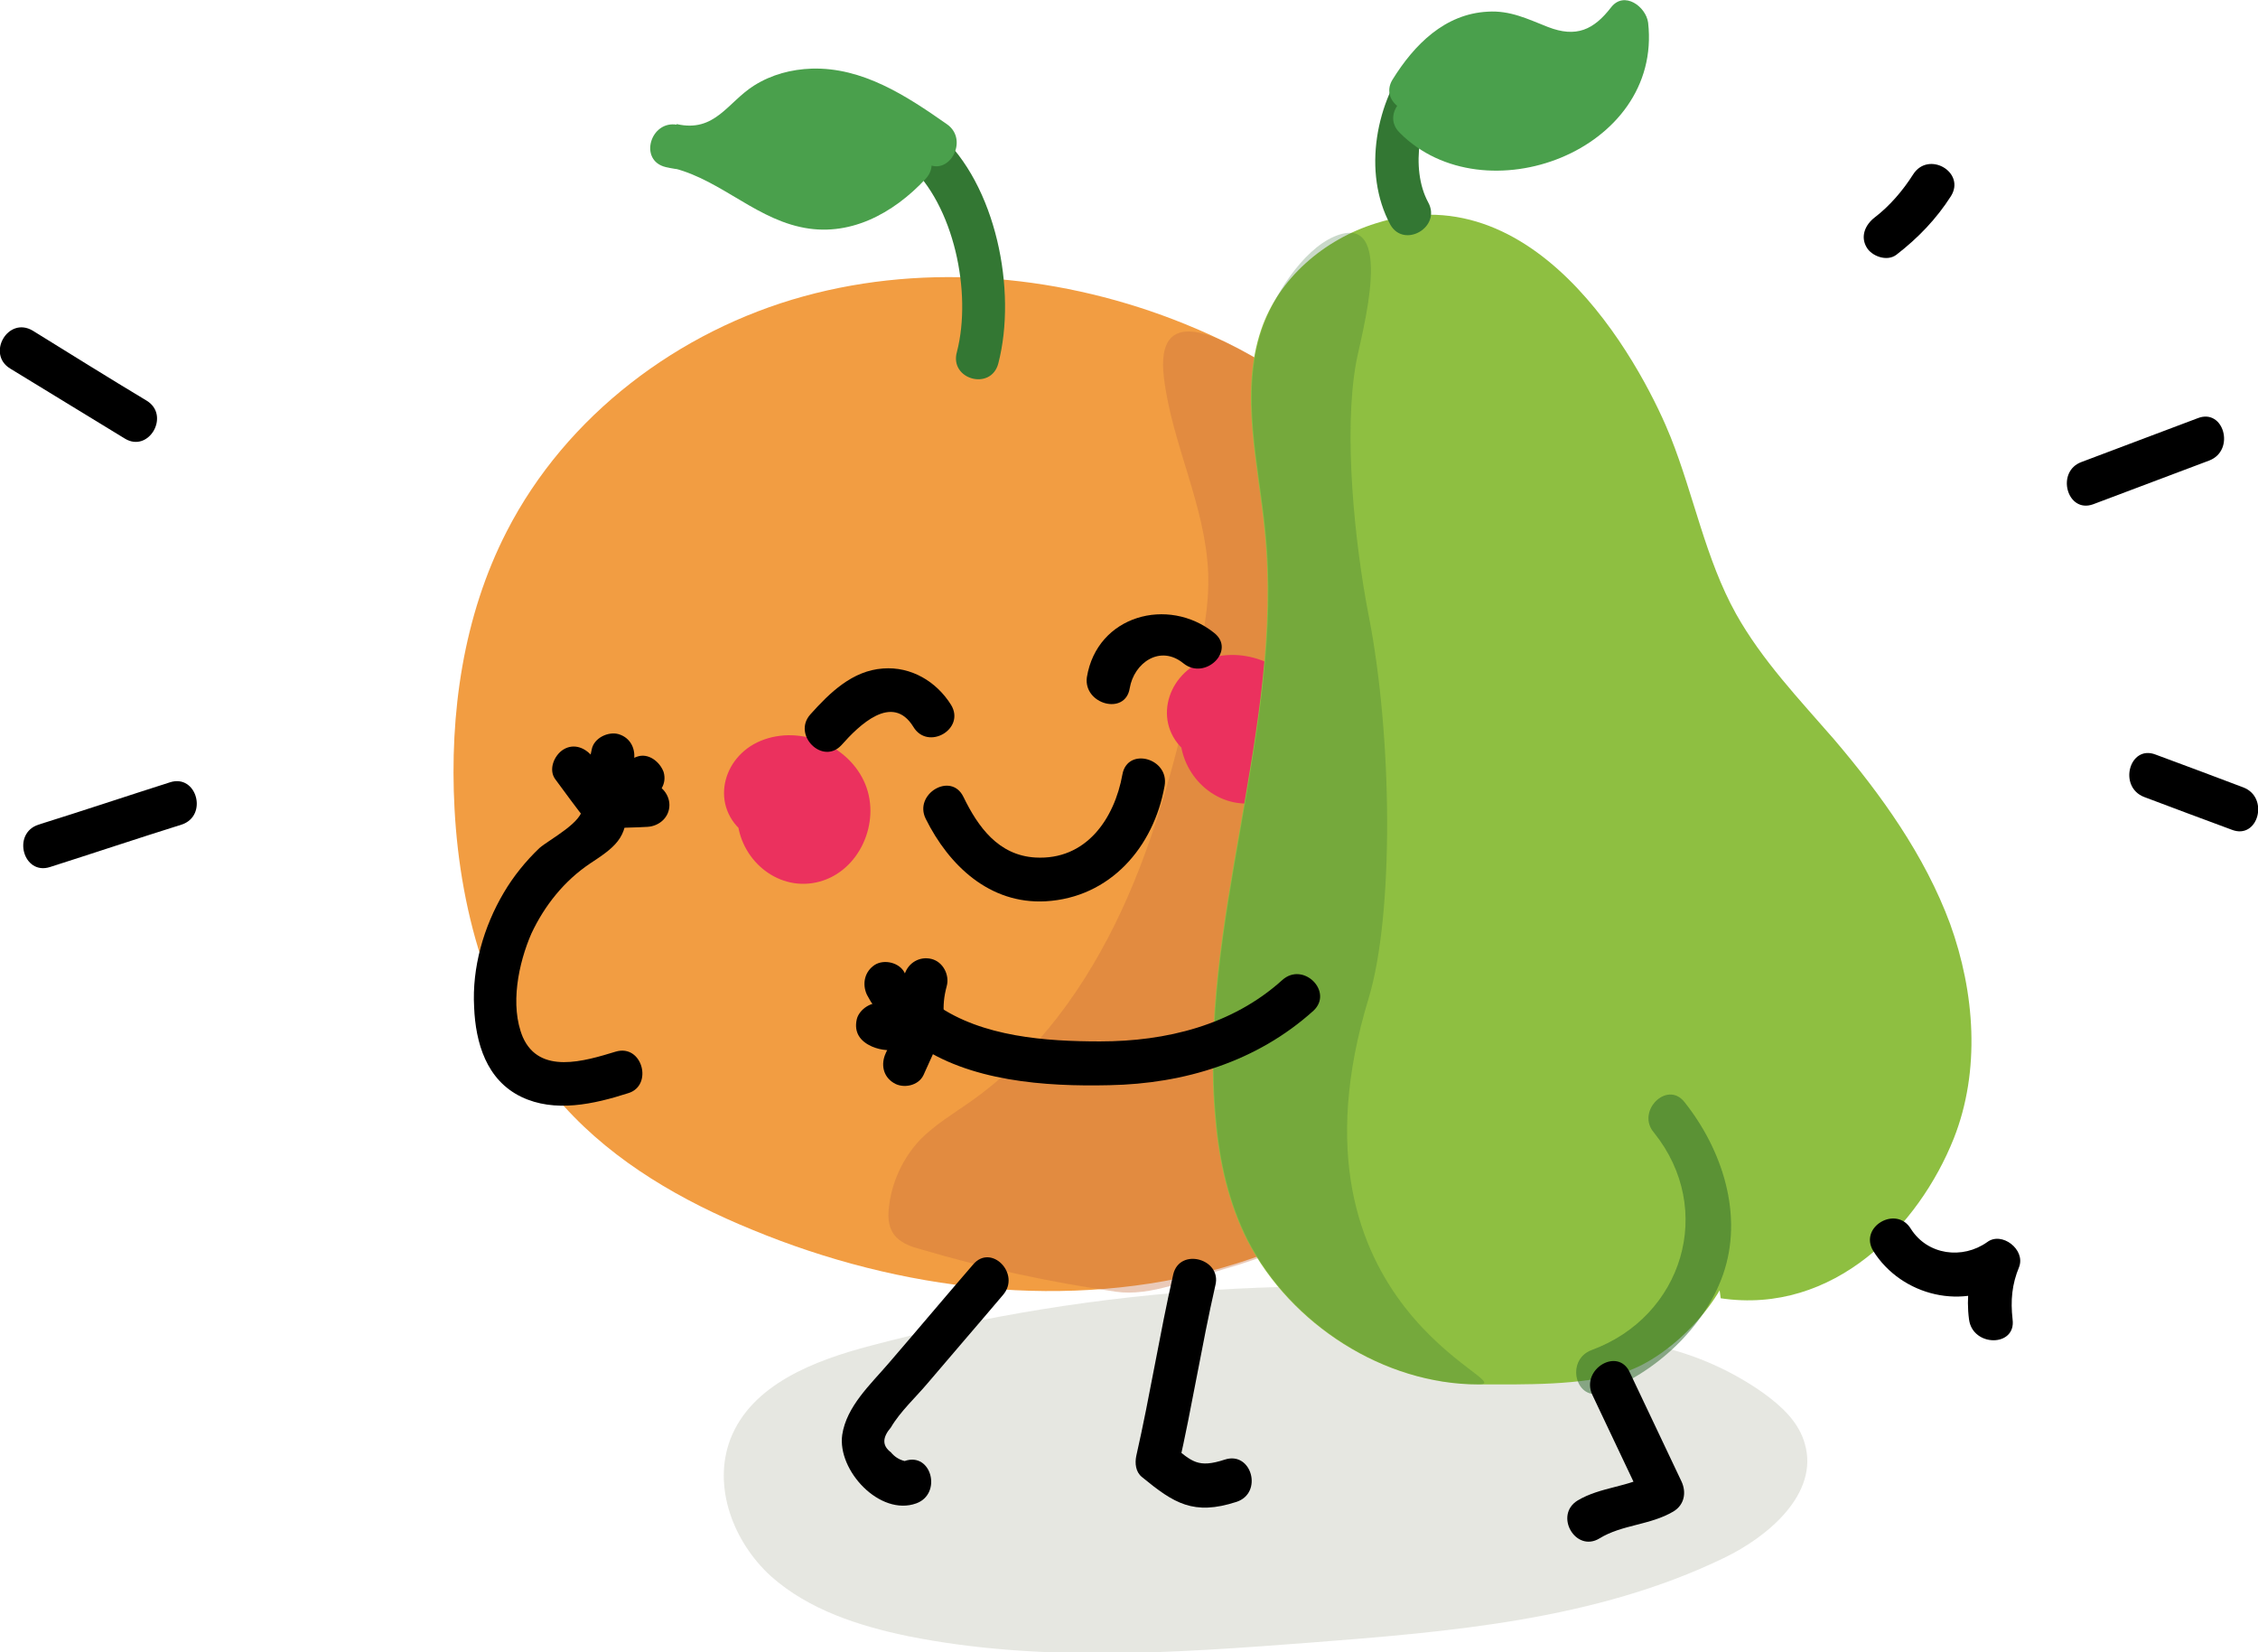 <svg width="41" height="30" viewBox="0 0 41 30" fill="none" xmlns="http://www.w3.org/2000/svg">
<g clip-path="url(#clip0)">
<path d="M26.129 12.416C26.393 10.998 25.905 9.488 25.009 8.361C24.112 7.222 22.86 6.427 21.515 5.883C19.327 4.996 16.861 4.757 14.594 5.38C12.326 6.003 10.283 7.54 9.202 9.647C8.411 11.184 8.16 12.959 8.253 14.682C8.358 16.643 8.938 18.631 10.243 20.088C11.166 21.109 12.392 21.811 13.658 22.328C16.347 23.441 19.406 23.812 22.201 23.017C24.995 22.222 27.5 20.181 28.529 17.438C29.557 14.695 28.924 11.329 26.749 9.382" fill="#F29D42"/>
<g opacity="0.6">
<path opacity="0.6" d="M26.129 12.416C26.393 10.998 25.905 9.488 25.009 8.361C24.415 7.593 23.638 6.983 22.807 6.506C22.122 6.109 20.975 5.499 21.133 6.851C21.278 8.057 21.884 9.17 21.937 10.389C21.963 11.011 21.831 11.621 21.7 12.231C21.37 13.688 21.001 15.159 20.368 16.524C19.735 17.889 18.839 19.148 17.613 20.009C17.31 20.221 16.98 20.42 16.716 20.685C16.387 21.029 16.176 21.493 16.136 21.97C16.123 22.102 16.136 22.248 16.202 22.367C16.308 22.553 16.519 22.633 16.73 22.686C17.89 23.03 19.076 23.282 20.263 23.454C20.895 23.547 21.621 23.215 22.227 23.043C25.022 22.248 27.527 20.208 28.555 17.465C29.583 14.722 28.951 11.356 26.775 9.408" fill="#C46D3D"/>
</g>
<path opacity="0.3" d="M28.397 23.64C24.204 23.083 19.907 23.348 15.807 24.435C14.792 24.7 13.645 25.137 13.262 26.131C12.933 26.992 13.315 27.999 14.001 28.622C14.686 29.231 15.596 29.523 16.492 29.709C18.878 30.186 21.331 30.013 23.756 29.828C26.327 29.629 28.964 29.417 31.297 28.291C32.128 27.893 33.024 27.111 32.774 26.224C32.668 25.826 32.352 25.534 32.022 25.296C30.994 24.567 29.702 24.209 28.45 24.342" fill="#ABAD99"/>
<path d="M13.645 14.934C13.671 15.477 14.277 15.888 14.805 15.755C15.332 15.623 15.649 14.987 15.504 14.457C15.358 13.927 14.805 13.569 14.264 13.609C13.948 13.635 13.618 13.794 13.473 14.072C13.315 14.351 13.381 14.761 13.645 14.934Z" fill="#EB315E"/>
<path d="M13.394 14.934C13.473 15.649 14.159 16.206 14.884 16.007C15.609 15.808 15.991 14.934 15.714 14.245C15.424 13.529 14.528 13.158 13.816 13.45C13.104 13.741 12.88 14.655 13.539 15.146C13.803 15.345 14.066 14.894 13.803 14.695C13.302 14.324 14.027 13.86 14.383 13.874C14.792 13.887 15.2 14.192 15.279 14.602C15.345 14.947 15.148 15.345 14.818 15.477C14.436 15.623 13.961 15.358 13.921 14.947C13.869 14.602 13.355 14.602 13.394 14.934Z" fill="#EB315E"/>
<path d="M21.686 13.476C21.713 14.019 22.319 14.43 22.847 14.298C23.374 14.152 23.69 13.529 23.545 12.999C23.4 12.469 22.847 12.111 22.306 12.151C21.99 12.178 21.66 12.337 21.515 12.615C21.357 12.893 21.423 13.304 21.686 13.476Z" fill="#EB315E"/>
<path d="M21.436 13.476C21.515 14.192 22.201 14.748 22.926 14.55C23.651 14.351 24.033 13.476 23.756 12.787C23.466 12.072 22.57 11.7 21.858 11.992C21.146 12.284 20.922 13.198 21.581 13.688C21.845 13.887 22.108 13.436 21.845 13.238C21.344 12.867 22.069 12.403 22.425 12.416C22.833 12.429 23.242 12.734 23.321 13.145C23.387 13.489 23.189 13.887 22.86 14.019C22.477 14.165 22.003 13.9 21.963 13.489C21.911 13.145 21.396 13.145 21.436 13.476Z" fill="#EB315E"/>
<path d="M17.666 22.964C17.151 23.56 16.651 24.156 16.136 24.753C15.807 25.137 15.372 25.534 15.293 26.051C15.2 26.701 15.978 27.535 16.637 27.297C17.112 27.125 16.914 26.356 16.426 26.528C16.321 26.502 16.242 26.449 16.176 26.369C16.018 26.25 16.018 26.104 16.176 25.919C16.347 25.627 16.637 25.362 16.848 25.11C17.297 24.58 17.758 24.05 18.206 23.52C18.549 23.136 17.995 22.566 17.666 22.964Z" fill="black"/>
<path d="M21.304 23.136C21.054 24.236 20.882 25.336 20.632 26.436C20.605 26.568 20.619 26.727 20.737 26.82C21.317 27.297 21.673 27.522 22.451 27.27C22.939 27.111 22.728 26.343 22.24 26.502C21.752 26.661 21.647 26.541 21.291 26.25C21.331 26.383 21.357 26.502 21.396 26.634C21.647 25.534 21.818 24.435 22.069 23.335C22.188 22.858 21.423 22.646 21.304 23.136Z" fill="black"/>
<path d="M11.179 19.095C10.613 19.267 9.795 19.519 9.492 18.829C9.255 18.26 9.413 17.491 9.65 16.948C9.887 16.444 10.243 15.994 10.718 15.676C11.14 15.398 11.417 15.212 11.364 14.655C11.311 14.152 10.52 14.152 10.573 14.655C10.599 14.921 9.98 15.239 9.795 15.398C9.545 15.636 9.321 15.914 9.149 16.206C8.78 16.829 8.569 17.571 8.609 18.286C8.635 18.936 8.833 19.611 9.466 19.916C10.072 20.208 10.784 20.049 11.403 19.85C11.865 19.717 11.667 18.949 11.179 19.095Z" fill="black"/>
<path d="M18.127 6.599C18.47 5.274 18.087 3.352 17.046 2.425C16.664 2.094 16.11 2.65 16.492 2.981C17.323 3.723 17.652 5.314 17.376 6.387C17.231 6.89 17.995 7.102 18.127 6.599Z" fill="#337733"/>
<path d="M16.993 2.584C16.505 2.239 16.005 1.882 15.438 1.723C14.857 1.55 14.198 1.603 13.737 2.001C13.592 2.12 13.486 2.279 13.341 2.398C13.025 2.663 12.577 2.756 12.181 2.624C13.196 2.756 13.961 3.763 14.989 3.763C15.583 3.763 16.136 3.405 16.532 2.942" fill="#4AA04C"/>
<path d="M17.191 2.253C16.453 1.736 15.662 1.219 14.739 1.246C14.37 1.259 14.014 1.352 13.697 1.55C13.21 1.855 12.986 2.412 12.287 2.253C12.221 2.504 12.142 2.769 12.076 3.021C12.986 3.18 13.632 3.922 14.528 4.121C15.411 4.32 16.215 3.882 16.809 3.246C17.151 2.875 16.598 2.306 16.255 2.69C15.583 3.405 14.871 3.538 14.027 3.061C13.46 2.743 12.946 2.372 12.3 2.266C11.812 2.173 11.588 2.915 12.089 3.034C12.959 3.233 13.368 2.849 14.001 2.345C14.91 1.617 16.031 2.412 16.809 2.955C17.217 3.233 17.613 2.544 17.191 2.253Z" fill="#4AA04C"/>
<path d="M11.245 14.616C11.377 14.364 11.469 14.099 11.509 13.821C11.549 13.609 11.456 13.397 11.232 13.33C11.047 13.277 10.784 13.397 10.744 13.609C10.705 13.821 10.652 14.019 10.56 14.205C10.467 14.39 10.507 14.642 10.705 14.748C10.889 14.854 11.153 14.801 11.245 14.616Z" fill="black"/>
<path d="M11.153 14.748C11.364 14.669 11.562 14.589 11.773 14.51C11.97 14.43 12.115 14.245 12.05 14.019C11.984 13.834 11.773 13.662 11.562 13.741C11.351 13.821 11.153 13.9 10.942 13.98C10.744 14.059 10.599 14.245 10.665 14.47C10.731 14.655 10.955 14.828 11.153 14.748Z" fill="black"/>
<path d="M11.074 15.04C11.298 15.027 11.535 15.027 11.759 15.013C11.97 15 12.155 14.841 12.155 14.616C12.155 14.404 11.97 14.205 11.759 14.218C11.535 14.231 11.298 14.231 11.074 14.245C10.863 14.258 10.678 14.417 10.678 14.642C10.678 14.854 10.85 15.04 11.074 15.04Z" fill="black"/>
<path d="M10.085 14.152C10.27 14.404 10.454 14.655 10.652 14.907C10.784 15.079 10.995 15.172 11.193 15.053C11.364 14.96 11.469 14.682 11.338 14.51C11.153 14.258 10.969 14.006 10.771 13.754C10.639 13.582 10.428 13.489 10.23 13.609C10.059 13.715 9.953 13.98 10.085 14.152Z" fill="black"/>
<path d="M20.513 12.496C20.592 12.032 21.067 11.7 21.489 12.045C21.884 12.363 22.451 11.806 22.043 11.489C21.212 10.826 19.92 11.171 19.735 12.297C19.669 12.787 20.434 12.999 20.513 12.496Z" fill="black"/>
<path d="M16.809 14.867C17.231 15.716 17.969 16.418 18.984 16.365C20.157 16.299 20.948 15.384 21.146 14.271C21.238 13.768 20.474 13.556 20.381 14.059C20.236 14.867 19.722 15.623 18.799 15.57C18.127 15.53 17.758 15.013 17.494 14.47C17.27 14.006 16.585 14.417 16.809 14.867Z" fill="black"/>
<path d="M0.185 6.692C0.883 7.116 1.569 7.54 2.268 7.964C2.703 8.229 3.098 7.54 2.663 7.275C1.978 6.864 1.279 6.427 0.593 6.003C0.145 5.738 -0.25 6.427 0.185 6.692Z" fill="black"/>
<path d="M0.91 15.742C1.701 15.49 2.492 15.225 3.296 14.973C3.784 14.815 3.573 14.046 3.085 14.205C2.294 14.457 1.503 14.722 0.699 14.973C0.211 15.133 0.422 15.901 0.91 15.742Z" fill="black"/>
<path d="M15.279 13.529C15.596 13.171 16.202 12.575 16.585 13.198C16.848 13.635 17.534 13.238 17.27 12.8C17.006 12.376 16.545 12.098 16.031 12.138C15.477 12.178 15.069 12.575 14.713 12.973C14.383 13.344 14.937 13.9 15.279 13.529Z" fill="black"/>
<path d="M31.244 23.573C33.301 23.878 34.843 22.262 35.476 20.671C35.964 19.439 35.859 18.021 35.41 16.776C34.949 15.53 34.158 14.43 33.301 13.423C32.668 12.694 31.996 11.992 31.521 11.144C30.968 10.15 30.757 8.997 30.335 7.937C29.913 6.877 28.028 3.087 24.982 4.055C24.046 4.346 23.216 5.049 22.899 5.989C22.504 7.155 22.847 8.428 22.965 9.66C23.321 13.224 21.726 16.776 22.069 20.34C22.135 21.095 22.306 21.851 22.649 22.526C23.44 24.05 25.127 25.137 26.841 25.137C27.645 25.137 28.74 25.163 29.504 24.912C30.335 24.647 31.35 23.6 31.495 22.738C31.64 21.877 31.389 20.95 30.809 20.3" fill="#8EBF41"/>
<g opacity="0.5">
<path opacity="0.5" d="M24.851 18.127C25.312 16.603 25.286 13.383 24.851 11.171C24.6 9.885 24.389 7.858 24.626 6.572C24.719 6.069 25.365 3.816 24.231 4.293C23.638 4.545 23.11 5.406 22.913 5.989C22.517 7.155 22.86 8.428 22.979 9.66C23.334 13.224 21.739 16.776 22.082 20.34C22.148 21.095 22.319 21.851 22.662 22.526C23.453 24.05 25.141 25.137 26.854 25.137C27.659 25.124 23.137 23.759 24.851 18.127Z" fill="#2A662A"/>
</g>
<g opacity="0.8">
<g opacity="0.8">
<path opacity="0.8" d="M29.096 25.283C30.045 24.938 30.941 24.117 31.284 23.149C31.666 22.063 31.271 20.87 30.585 20.009C30.269 19.611 29.702 20.181 30.032 20.565C31.152 21.957 30.559 23.905 28.898 24.514C28.41 24.7 28.621 25.468 29.096 25.283Z" fill="#2A662A"/>
</g>
</g>
<path d="M17.138 18.459C17.125 18.247 17.138 18.101 17.191 17.902C17.244 17.703 17.125 17.465 16.914 17.412C16.703 17.359 16.492 17.478 16.426 17.69C16.36 17.942 16.334 18.207 16.347 18.459C16.36 18.671 16.519 18.869 16.743 18.856C16.941 18.843 17.165 18.671 17.138 18.459Z" fill="black"/>
<path d="M16.809 18.127C16.796 18.127 16.73 18.061 16.756 18.087C16.782 18.114 16.73 18.061 16.716 18.061C16.664 18.021 16.624 17.968 16.585 17.928C16.585 17.928 16.532 17.862 16.558 17.889C16.585 17.915 16.532 17.836 16.519 17.836C16.479 17.783 16.453 17.73 16.426 17.663C16.334 17.478 16.057 17.412 15.886 17.518C15.701 17.637 15.649 17.862 15.741 18.061C15.899 18.366 16.136 18.617 16.413 18.803C16.585 18.922 16.861 18.843 16.954 18.657C17.046 18.459 16.98 18.247 16.809 18.127Z" fill="black"/>
<path d="M16.255 18.233C16.334 18.167 16.163 18.273 16.255 18.233C16.229 18.247 16.123 18.26 16.215 18.26C16.176 18.26 16.149 18.26 16.11 18.26C16.202 18.273 16.07 18.233 16.044 18.233C15.846 18.154 15.596 18.326 15.556 18.512C15.504 18.75 15.622 18.909 15.833 19.002C16.176 19.148 16.545 19.041 16.809 18.803C16.967 18.671 16.954 18.379 16.809 18.247C16.651 18.074 16.426 18.087 16.255 18.233Z" fill="black"/>
<path d="M16.413 18.392C16.308 18.631 16.189 18.883 16.084 19.121C15.991 19.32 16.031 19.545 16.229 19.664C16.4 19.77 16.677 19.717 16.769 19.519C16.875 19.28 16.993 19.028 17.099 18.79C17.191 18.591 17.151 18.366 16.954 18.247C16.782 18.154 16.492 18.194 16.413 18.392Z" fill="black"/>
<path d="M34.435 4.625C34.83 4.32 35.16 3.975 35.423 3.564C35.7 3.127 35.015 2.73 34.738 3.167C34.553 3.458 34.316 3.737 34.039 3.949C33.868 4.081 33.776 4.293 33.894 4.492C33.986 4.651 34.263 4.757 34.435 4.625Z" fill="black"/>
<path d="M38.007 9.156C38.706 8.891 39.418 8.626 40.117 8.361C40.591 8.176 40.38 7.407 39.906 7.593C39.207 7.858 38.495 8.123 37.797 8.388C37.322 8.56 37.533 9.329 38.007 9.156Z" fill="black"/>
<path d="M38.93 14.47C39.458 14.669 39.985 14.867 40.525 15.066C41 15.252 41.211 14.483 40.736 14.298C40.209 14.099 39.682 13.9 39.141 13.701C38.667 13.516 38.456 14.284 38.93 14.47Z" fill="black"/>
<path d="M28.911 25.322C29.227 25.985 29.531 26.634 29.847 27.297C29.9 27.111 29.939 26.939 29.992 26.753C29.583 27.005 29.069 26.992 28.647 27.244C28.212 27.509 28.608 28.198 29.043 27.933C29.451 27.681 29.966 27.694 30.387 27.443C30.585 27.323 30.625 27.098 30.532 26.899C30.216 26.237 29.913 25.587 29.596 24.925C29.386 24.448 28.7 24.859 28.911 25.322Z" fill="black"/>
<path d="M34.013 22.712C34.527 23.534 35.674 23.812 36.478 23.242C36.28 23.096 36.096 22.937 35.898 22.791C35.753 23.163 35.7 23.56 35.753 23.958C35.819 24.461 36.61 24.461 36.544 23.958C36.505 23.613 36.531 23.322 36.663 23.003C36.781 22.686 36.346 22.354 36.083 22.553C35.635 22.871 35.002 22.791 34.698 22.314C34.435 21.877 33.749 22.275 34.013 22.712Z" fill="black"/>
<path d="M25.931 3.671C25.602 3.061 25.773 2.08 26.195 1.564C26.512 1.166 25.958 0.596 25.642 1.007C24.982 1.829 24.732 3.127 25.246 4.081C25.497 4.519 26.182 4.121 25.931 3.671Z" fill="#337733"/>
<path d="M25.628 1.63C25.8 1.325 26.024 1.034 26.314 0.848C26.604 0.663 26.973 0.557 27.316 0.61C27.724 0.689 28.081 0.967 28.489 1.007C28.858 1.047 29.241 0.848 29.438 0.517L29.531 0.398C29.636 0.967 29.399 1.55 28.99 1.961C28.581 2.372 28.028 2.597 27.474 2.69C27.276 2.716 27.078 2.73 26.881 2.716C26.433 2.677 25.997 2.465 25.681 2.12" fill="#4AA04C"/>
<path d="M25.971 1.842C26.288 1.325 26.775 0.861 27.421 1.06C27.777 1.166 28.067 1.378 28.45 1.418C29.056 1.471 29.465 1.153 29.821 0.702C29.596 0.61 29.372 0.517 29.148 0.424C29.32 2.027 27.065 2.928 25.971 1.842C25.615 1.484 25.048 2.054 25.417 2.412C26.947 3.949 30.19 2.743 29.926 0.411C29.887 0.119 29.491 -0.172 29.254 0.133C28.937 0.543 28.621 0.689 28.107 0.49C27.738 0.345 27.421 0.186 27.013 0.212C26.235 0.252 25.681 0.808 25.286 1.444C25.022 1.868 25.694 2.266 25.971 1.842Z" fill="#4AA04C"/>
<path d="M23.282 17.796C22.372 18.617 21.172 18.909 19.973 18.909C18.997 18.909 17.837 18.829 17.006 18.247C16.598 17.955 16.202 18.644 16.611 18.936C17.587 19.638 18.984 19.731 20.144 19.704C21.502 19.678 22.82 19.28 23.849 18.352C24.218 18.008 23.664 17.451 23.282 17.796Z" fill="black"/>
</g>
<defs>
<clipPath id="clip0">
<rect width="41" height="30" fill="white"/>
</clipPath>
</defs>
</svg>
